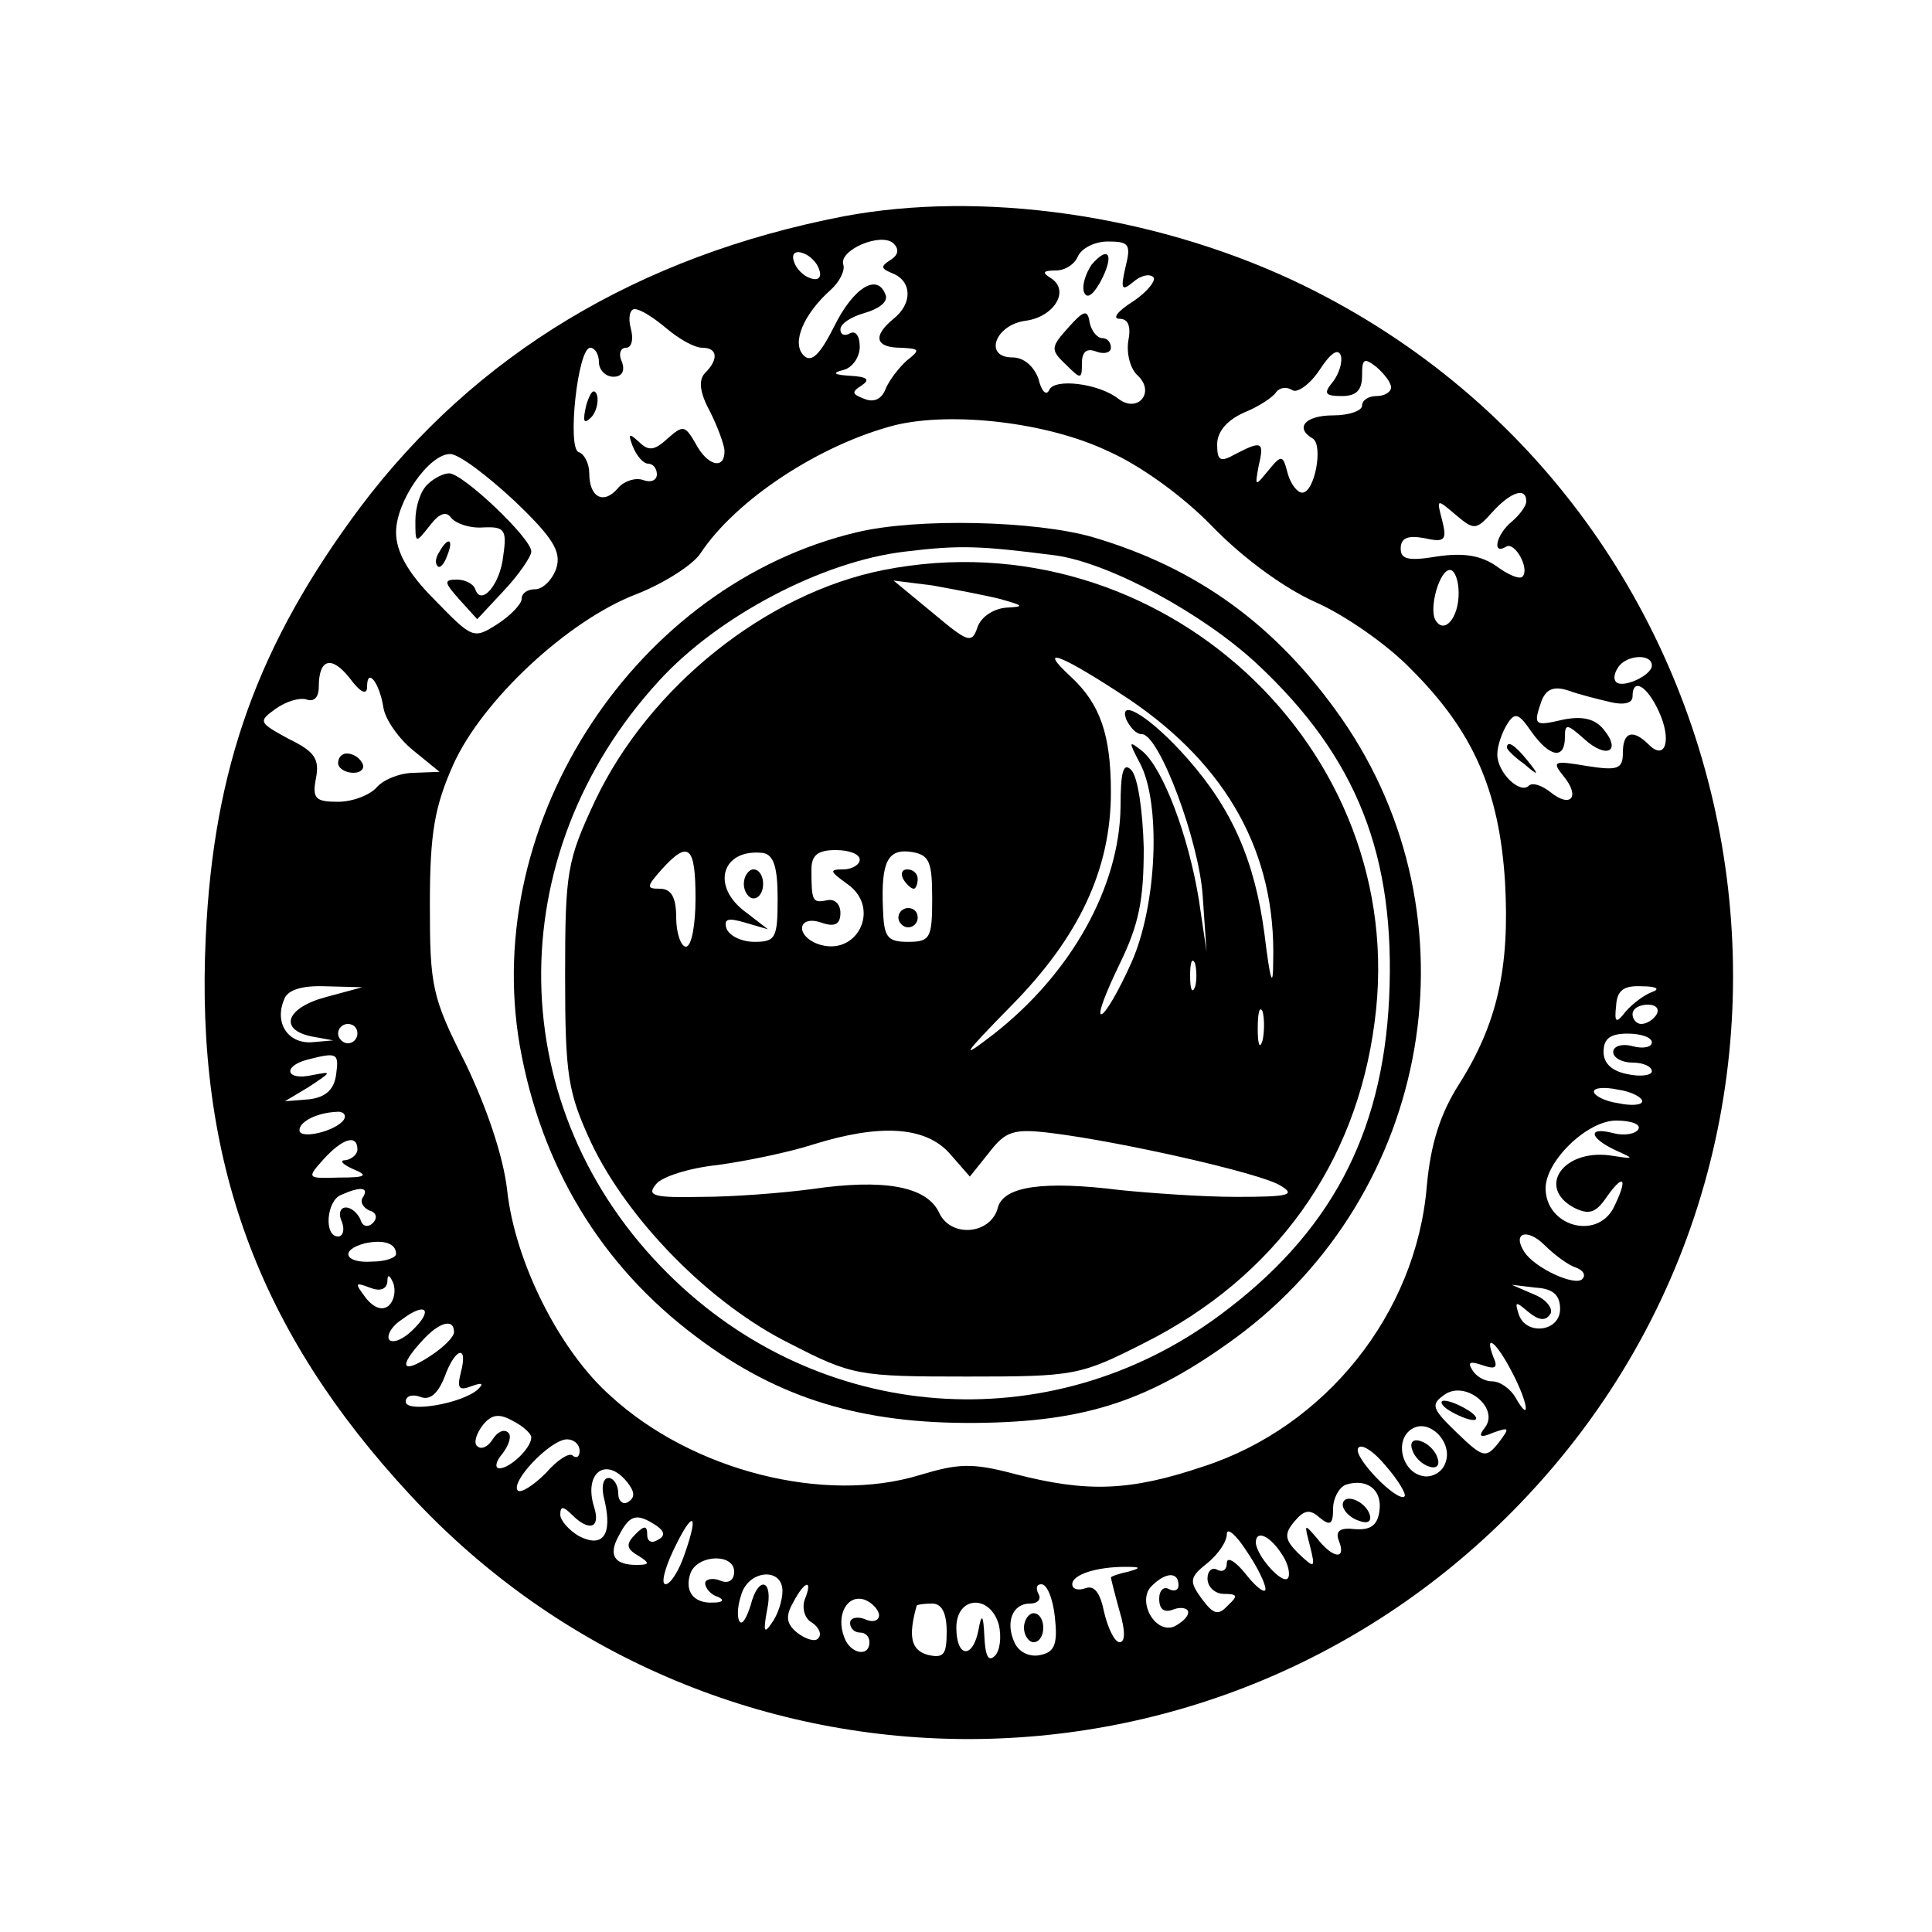 <?xml version="1.0" standalone="no"?>
<!DOCTYPE svg PUBLIC "-//W3C//DTD SVG 20010904//EN"
 "http://www.w3.org/TR/2001/REC-SVG-20010904/DTD/svg10.dtd">
<svg version="1.0" xmlns="http://www.w3.org/2000/svg"
 width="200pt" height="200pt" viewBox="0 0 200 200"
 preserveAspectRatio="xMidYMid meet">

<g transform="translate(0,200) scale(0.1,-0.1)"
fill="#000000" stroke="none">
<path d="M873 1776 c-212 -41 -381 -143 -500 -301 -106 -142 -152 -270 -160
-445 -11 -231 54 -408 212 -578 309 -333 833 -337 1149 -8 375 390 254 1036
-236 1266 -146 68 -322 93 -465 66z m49 -45 c-11 -7 -10 -9 2 -14 20 -8 21
-31 1 -47 -22 -18 -19 -30 8 -30 19 -1 20 -2 6 -13 -8 -7 -18 -20 -22 -29 -4
-11 -12 -15 -22 -11 -13 5 -14 7 -3 14 9 6 6 9 -12 10 -17 1 -19 3 -7 6 9 2
17 13 17 24 0 11 -4 17 -10 14 -5 -3 -10 -2 -10 4 0 6 11 13 25 17 14 4 24 11
22 18 -8 24 -33 9 -53 -31 -15 -30 -24 -39 -32 -31 -13 13 0 43 28 68 9 8 15
20 13 26 -5 15 39 34 52 22 6 -6 5 -12 -3 -17z m243 -8 c-5 -22 -4 -25 8 -15
8 7 17 9 21 5 3 -3 -6 -15 -21 -25 -16 -10 -22 -18 -14 -18 9 0 12 -8 9 -23
-2 -13 2 -29 10 -36 18 -17 0 -39 -20 -24 -20 16 -67 22 -72 9 -3 -6 -8 -1
-11 12 -5 13 -15 22 -27 22 -30 0 -18 34 14 38 29 4 46 31 26 44 -10 6 -8 8 5
8 10 0 20 7 23 15 4 8 17 15 31 15 22 0 24 -3 18 -27z m-317 -2 c3 -8 -1 -12
-9 -9 -7 2 -15 10 -17 17 -3 8 1 12 9 9 7 -2 15 -10 17 -17z m-158 -61 c13
-11 29 -20 37 -20 16 0 17 -12 3 -26 -7 -7 -6 -20 5 -40 8 -16 15 -35 15 -41
0 -20 -18 -15 -30 8 -11 19 -13 19 -29 5 -14 -13 -20 -13 -30 -3 -10 9 -11 8
-6 -5 4 -10 11 -18 16 -18 5 0 9 -5 9 -11 0 -6 -6 -9 -14 -6 -8 3 -20 -1 -26
-8 -15 -18 -30 -10 -30 15 0 10 -5 20 -11 22 -12 4 -1 108 12 108 5 0 9 -7 9
-15 0 -8 7 -15 15 -15 9 0 12 6 9 15 -4 8 -2 15 4 15 6 0 8 9 5 20 -3 11 -1
20 4 20 6 0 20 -9 33 -20z m690 -55 c-10 -12 -9 -15 9 -15 15 0 21 6 21 21 0
18 2 19 15 9 8 -7 15 -16 15 -21 0 -5 -7 -9 -15 -9 -8 0 -15 -4 -15 -10 0 -5
-13 -10 -30 -10 -29 0 -40 -13 -21 -24 11 -7 2 -56 -11 -56 -5 0 -12 9 -15 20
-5 19 -6 20 -20 3 -14 -17 -14 -17 -10 5 6 25 3 26 -24 12 -16 -9 -19 -7 -19
10 0 13 10 25 28 33 15 6 30 16 33 21 4 5 11 6 17 2 5 -3 18 6 28 21 11 17 19
23 22 15 2 -7 -2 -19 -8 -27z m-233 -72 c34 -15 78 -47 108 -78 31 -32 73 -63
106 -78 30 -13 75 -44 100 -70 64 -64 91 -125 97 -220 5 -89 -8 -147 -48 -210
-19 -30 -29 -61 -33 -105 -11 -132 -105 -249 -231 -290 -77 -26 -121 -27 -195
-8 -45 12 -59 11 -99 -1 -98 -30 -235 4 -320 82 -53 47 -99 139 -107 213 -4
35 -21 85 -43 131 -35 69 -37 80 -37 165 0 74 5 101 24 144 30 67 119 150 190
177 28 11 58 30 66 42 37 56 124 113 202 133 59 14 157 3 220 -27z m-615 -51
c41 -39 49 -53 44 -70 -4 -12 -14 -22 -22 -22 -8 0 -14 -4 -14 -10 0 -5 -11
-17 -25 -26 -25 -16 -26 -15 -65 25 -28 28 -40 50 -40 70 0 32 34 81 56 81 9
0 38 -22 66 -48z m1048 -1 c0 -5 -7 -14 -15 -21 -16 -13 -21 -35 -6 -26 9 6
25 -23 17 -31 -3 -3 -15 2 -27 11 -16 11 -34 14 -61 10 -30 -5 -38 -3 -38 8 0
11 7 14 24 11 22 -5 24 -2 19 18 -6 23 -6 23 14 6 19 -16 21 -16 38 3 19 21
35 26 35 11z m-70 -95 c0 -26 -15 -43 -24 -28 -7 12 4 52 15 52 5 0 9 -11 9
-24z m-1130 -97 c0 21 13 4 17 -22 2 -12 16 -32 31 -44 l27 -22 -26 -1 c-15 0
-32 -7 -39 -15 -7 -8 -25 -15 -40 -15 -23 0 -27 3 -23 24 4 20 -1 28 -28 41
-31 17 -32 18 -14 31 11 8 25 12 32 10 8 -3 13 2 13 13 0 29 13 33 32 9 11
-15 18 -18 18 -9z m1330 22 c0 -10 -30 -24 -37 -17 -3 3 -2 9 2 15 8 13 35 15
35 2z m-42 -38 c13 -3 22 -1 22 6 0 20 15 11 27 -15 14 -30 7 -52 -10 -35 -17
17 -27 13 -27 -8 0 -17 -5 -19 -37 -14 -35 6 -37 5 -24 -11 17 -21 7 -33 -14
-16 -9 7 -18 10 -22 7 -9 -10 -33 13 -33 32 0 9 5 23 10 31 8 13 12 12 25 -7
19 -27 35 -30 35 -6 0 14 2 14 20 -2 23 -21 39 -13 20 10 -9 11 -22 14 -42 10
-30 -7 -31 -6 -22 20 5 12 13 15 28 10 11 -4 31 -9 44 -12z m-1330 -305 c-42
-11 -50 -34 -15 -41 l22 -4 -23 -2 c-24 -1 -38 20 -28 44 3 10 18 15 43 14
l38 -1 -37 -10z m1372 5 c-8 -3 -20 -12 -27 -20 -10 -13 -12 -12 -10 6 1 16 8
21 27 20 15 0 19 -3 10 -6z m5 -23 c-3 -5 -10 -10 -16 -10 -5 0 -9 5 -9 10 0
6 7 10 16 10 8 0 12 -4 9 -10z m-1345 -20 c0 -5 -4 -10 -10 -10 -5 0 -10 5
-10 10 0 6 5 10 10 10 6 0 10 -4 10 -10z m1340 -9 c0 -5 -9 -7 -20 -4 -11 3
-20 0 -20 -6 0 -6 9 -11 20 -11 11 0 20 -4 20 -9 0 -4 -11 -6 -25 -3 -16 3
-25 11 -25 23 0 14 7 19 25 19 14 0 25 -4 25 -9z m-1362 -33 c-2 -16 -11 -24
-28 -26 l-25 -2 25 15 c24 16 24 16 3 12 -27 -6 -31 9 -5 16 31 8 33 7 30 -15z
m1352 -28 c0 -4 -11 -5 -25 -2 -14 2 -25 8 -25 12 0 4 11 5 25 2 14 -2 25 -8
25 -12z m-1344 -19 c-8 -12 -46 -21 -46 -11 0 9 18 18 38 19 7 1 11 -3 8 -8z
m1340 -10 c-3 -5 -15 -7 -26 -4 -27 7 -25 -5 3 -18 20 -9 19 -9 -7 -5 -48 6
-75 -33 -37 -54 16 -8 23 -6 35 12 18 25 21 17 6 -13 -18 -33 -70 -18 -70 21
0 28 43 70 73 70 16 0 26 -4 23 -9z m-1326 -21 c0 -5 -6 -10 -12 -11 -7 0 -4
-4 7 -9 17 -7 14 -9 -14 -9 -33 -1 -34 -1 -16 19 20 22 35 26 35 10z m6 -49
c-4 -5 0 -11 6 -14 8 -2 9 -8 4 -13 -5 -5 -11 -4 -13 4 -3 6 -9 12 -15 12 -6
0 -8 -7 -4 -15 3 -8 1 -15 -4 -15 -15 0 -12 37 3 43 20 9 29 8 23 -2z m1255
-73 c8 -3 11 -8 7 -12 -7 -8 -49 11 -60 28 -13 20 3 25 21 7 10 -10 25 -21 32
-23z m-1221 14 c0 -4 -11 -8 -25 -8 -28 -2 -34 12 -7 19 19 4 32 0 32 -11z
m-7 -53 c-6 -6 -15 -4 -24 7 -12 16 -12 17 4 11 10 -4 17 -2 18 6 0 8 2 8 6
-1 3 -8 1 -18 -4 -23z m1212 -4 c0 -24 -36 -28 -43 -5 -4 13 -3 13 10 2 11 -9
18 -10 23 -2 3 5 -4 15 -17 20 l-23 10 25 -3 c18 -1 25 -8 25 -22z m-1188 -22
c-9 -9 -20 -14 -24 -10 -3 4 2 14 13 21 25 19 33 10 11 -11z m43 -2 c0 -5 -11
-16 -25 -25 -29 -19 -33 -11 -8 16 17 19 33 24 33 9z m1095 -41 c17 -32 20
-55 4 -27 -5 9 -16 17 -24 17 -8 0 -17 5 -21 12 -5 8 -2 9 10 5 14 -5 17 -3
12 8 -10 26 3 16 19 -15z m-1088 -1 c-4 -16 -2 -19 11 -14 11 4 13 3 7 -3 -16
-15 -75 -25 -75 -13 0 6 7 8 15 5 10 -4 18 3 25 20 11 31 25 35 17 5z m1060
-57 c-7 -9 -5 -11 9 -5 17 6 17 5 5 -11 -13 -16 -16 -15 -43 11 -26 25 -27 29
-13 39 22 16 58 -14 42 -34z m-987 -10 c0 -11 -22 -32 -33 -32 -5 0 -4 7 3 15
7 9 10 19 6 22 -4 4 -11 1 -16 -7 -5 -8 -12 -11 -16 -7 -4 3 -1 13 6 22 9 11
17 12 31 4 10 -5 19 -13 19 -17z m946 -27 c-3 -9 -14 -15 -23 -13 -22 4 -30
38 -11 49 18 11 43 -15 34 -36z m-896 13 c0 -6 -3 -8 -7 -5 -3 4 -16 -4 -28
-18 -13 -13 -26 -21 -29 -18 -8 9 34 53 51 53 7 0 13 -5 13 -12z m854 -47 c-7
-7 -54 41 -48 50 3 5 16 -3 29 -19 13 -15 21 -29 19 -31z m-805 15 c8 -10 9
-16 1 -21 -5 -3 -10 1 -10 9 0 9 -5 16 -10 16 -6 0 -8 -10 -4 -24 8 -35 -2
-49 -27 -36 -10 6 -19 16 -19 22 0 9 3 9 12 0 18 -18 30 -14 23 8 -11 35 12
53 34 26z m779 -30 c-2 -15 -9 -20 -25 -19 -16 2 -21 -2 -17 -12 8 -20 -6 -19
-23 3 -13 15 -13 15 -7 -8 6 -24 5 -24 -12 -8 -14 14 -15 20 -4 33 10 12 16
13 26 4 11 -9 14 -7 14 9 0 11 6 22 13 25 22 7 38 -5 35 -27z m-749 -15 c9 -6
10 -11 2 -15 -6 -4 -11 -2 -11 5 0 10 -3 10 -12 1 -10 -10 -10 -15 2 -22 13
-8 13 -10 -1 -10 -23 0 -30 10 -18 31 11 21 18 23 38 10z m30 -29 c-6 -18 -15
-32 -20 -32 -5 0 -1 16 8 35 20 42 27 40 12 -3z m601 -37 c0 -5 -9 1 -20 15
-11 14 -20 19 -20 12 0 -7 -4 -10 -10 -7 -5 3 -10 -1 -10 -9 0 -9 8 -16 17
-16 14 0 15 -2 4 -12 -10 -11 -15 -9 -27 7 -13 18 -13 22 6 37 11 9 20 22 20
30 0 7 9 0 20 -17 11 -16 20 -34 20 -40z m17 36 c7 -10 9 -22 6 -25 -6 -6 -32
23 -33 37 0 14 15 7 27 -12z m-567 -18 c0 -9 -6 -13 -15 -9 -8 3 -15 1 -15 -3
0 -5 6 -12 13 -14 7 -3 6 -6 -5 -6 -20 -1 -30 12 -23 31 8 19 45 20 45 1z
m408 0 c-10 -2 -18 -5 -18 -6 0 -1 4 -17 9 -35 6 -20 6 -32 0 -32 -5 0 -12 14
-16 31 -4 20 -10 28 -19 25 -8 -3 -14 -1 -14 4 0 10 25 18 55 18 16 0 17 -1 3
-5z m-358 -20 c0 -10 -5 -25 -11 -33 -8 -12 -9 -9 -5 13 7 32 -9 37 -17 5 -4
-12 -8 -20 -11 -17 -3 3 -3 15 1 27 7 27 43 30 43 5z m410 6 c0 -5 -4 -7 -10
-4 -5 3 -10 -1 -10 -10 0 -11 5 -15 15 -11 8 3 15 1 15 -3 0 -5 -7 -11 -15
-15 -20 -7 -38 27 -23 42 15 15 28 15 28 1z m-387 -15 c-3 -9 0 -20 8 -24 7
-5 10 -12 6 -16 -3 -4 -13 -1 -22 6 -11 9 -12 17 -4 31 12 23 21 25 12 3z
m259 -18 c3 -27 0 -36 -14 -39 -11 -3 -22 2 -27 11 -11 22 -3 42 15 42 9 0 12
5 9 10 -3 6 -2 10 3 10 6 0 12 -15 14 -34z m-182 2 c0 -6 -7 -8 -15 -4 -8 3
-15 1 -15 -4 0 -6 5 -10 10 -10 6 0 10 -4 10 -10 0 -16 -20 -12 -26 5 -9 23 3
45 21 39 8 -3 15 -11 15 -16z m70 -17 c0 -24 -3 -28 -20 -24 -17 5 -20 19 -11
51 1 1 8 2 16 2 10 0 15 -10 15 -29z m54 7 c3 -13 1 -27 -4 -32 -7 -7 -10 0
-11 20 -1 23 -3 24 -6 7 -6 -31 -23 -29 -23 2 0 33 35 35 44 3z"/>
<path d="M1130 1726 c-6 -9 -10 -21 -8 -28 3 -8 9 -4 17 10 15 28 9 39 -9 18z"/>
<path d="M1106 1661 c-18 -20 -19 -23 -3 -38 16 -16 17 -16 17 1 0 12 5 16 15
12 8 -3 15 -1 15 4 0 6 -4 10 -9 10 -5 0 -11 7 -13 16 -2 14 -6 13 -22 -5z"/>
<path d="M607 1581 c-4 -17 -3 -21 5 -13 5 5 8 16 6 23 -3 8 -7 3 -11 -10z"/>
<path d="M887 1449 c-228 -54 -389 -298 -349 -531 22 -125 84 -228 183 -302
85 -64 171 -90 289 -89 114 1 180 23 269 88 204 150 253 435 110 641 -67 96
-149 156 -258 188 -59 17 -182 20 -244 5z m206 -24 c56 -8 152 -60 208 -112
104 -97 144 -199 137 -347 -7 -142 -62 -244 -176 -328 -176 -130 -414 -112
-570 43 -172 170 -176 433 -10 614 61 67 169 124 255 134 57 7 78 6 156 -4z"/>
<path d="M915 1410 c-122 -24 -243 -121 -299 -239 -29 -62 -31 -73 -31 -181 0
-104 3 -121 27 -173 38 -80 123 -167 206 -208 64 -33 71 -34 183 -34 112 0
117 1 184 35 135 68 219 185 238 332 38 284 -223 524 -508 468z m120 -30 c25
-7 26 -8 7 -9 -13 -1 -26 -9 -30 -20 -6 -18 -10 -16 -47 15 l-40 33 40 -5 c22
-4 54 -10 70 -14z m134 -104 c102 -69 152 -160 149 -271 0 -29 -3 -22 -9 28
-10 75 -33 129 -80 182 -37 42 -72 64 -63 40 4 -8 10 -15 16 -15 18 0 59 -110
63 -167 l4 -58 -8 54 c-11 67 -37 135 -58 153 -15 12 -15 11 -3 -12 22 -41 18
-147 -9 -207 -13 -29 -27 -53 -31 -53 -4 0 5 23 19 52 20 41 25 66 25 120 -1
38 -6 74 -13 81 -8 8 -11 -1 -11 -38 -1 -83 -51 -173 -132 -236 -35 -27 -32
-22 19 30 70 71 103 141 103 221 0 59 -11 91 -41 119 -37 34 -11 24 60 -23z
m-449 -206 c0 -27 -4 -50 -10 -50 -5 0 -10 14 -10 30 0 21 -5 30 -17 30 -14 0
-14 2 2 20 28 31 35 24 35 -30z m85 0 c0 -41 -2 -45 -24 -45 -13 0 -26 6 -29
14 -3 10 2 11 19 6 l24 -7 -22 17 c-38 27 -26 67 17 62 11 -2 15 -15 15 -47z
m85 40 c0 -5 -8 -10 -17 -10 -15 0 -14 -2 4 -15 36 -25 10 -77 -31 -62 -23 9
-20 30 4 22 14 -5 20 -2 20 10 0 9 -6 15 -14 13 -15 -3 -16 -1 -16 32 0 15 7
20 25 20 14 0 25 -4 25 -10z m75 -40 c0 -41 -2 -45 -25 -45 -22 0 -25 5 -26
35 -2 48 5 62 30 58 18 -3 21 -10 21 -48z m272 -92 c-3 -7 -5 -2 -5 12 0 14 2
19 5 13 2 -7 2 -19 0 -25z m70 -55 c-3 -10 -5 -4 -5 12 0 17 2 24 5 18 2 -7 2
-21 0 -30z m-324 -117 l21 -24 20 25 c17 22 25 25 65 20 72 -9 214 -41 236
-54 17 -10 10 -12 -45 -12 -36 0 -90 4 -120 7 -80 10 -121 4 -127 -18 -7 -28
-49 -32 -61 -5 -13 27 -57 35 -132 24 -30 -4 -81 -8 -114 -8 -49 -1 -57 1 -47
13 6 8 35 17 64 20 29 4 73 13 98 21 70 22 117 19 142 -9z"/>
<path d="M770 1085 c0 -8 5 -15 10 -15 6 0 10 7 10 15 0 8 -4 15 -10 15 -5 0
-10 -7 -10 -15z"/>
<path d="M935 1090 c3 -5 8 -10 11 -10 2 0 4 5 4 10 0 6 -5 10 -11 10 -5 0 -7
-4 -4 -10z"/>
<path d="M930 1050 c0 -5 5 -10 10 -10 6 0 10 5 10 10 0 6 -4 10 -10 10 -5 0
-10 -4 -10 -10z"/>
<path d="M442 1498 c-7 -7 -12 -23 -12 -37 0 -24 0 -24 15 -5 10 13 17 15 22
8 5 -6 19 -11 33 -10 22 1 25 -2 21 -29 -3 -30 -23 -53 -29 -35 -2 6 -11 10
-19 10 -14 0 -13 -3 2 -20 l19 -21 28 30 c15 16 28 35 28 40 0 14 -71 81 -85
81 -6 0 -16 -5 -23 -12z"/>
<path d="M455 1429 c-4 -6 -5 -12 -2 -15 2 -3 7 2 10 11 7 17 1 20 -8 4z"/>
<path d="M350 1210 c0 -5 7 -10 16 -10 8 0 12 5 9 10 -3 6 -10 10 -16 10 -5 0
-9 -4 -9 -10z"/>
<path d="M1560 1226 c0 -2 8 -10 18 -17 15 -13 16 -12 3 4 -13 16 -21 21 -21
13z"/>
<path d="M1500 540 c8 -5 20 -10 25 -10 6 0 3 5 -5 10 -8 5 -19 10 -25 10 -5
0 -3 -5 5 -10z"/>
<path d="M1462 499 c2 -7 10 -15 17 -17 8 -3 12 1 9 9 -2 7 -10 15 -17 17 -8
3 -12 -1 -9 -9z"/>
<path d="M1390 442 c0 -5 7 -13 16 -16 10 -4 14 -1 12 6 -5 15 -28 23 -28 10z"/>
<path d="M1060 315 c0 -8 5 -15 10 -15 6 0 10 7 10 15 0 8 -4 15 -10 15 -5 0
-10 -7 -10 -15z"/>
</g>
</svg>
